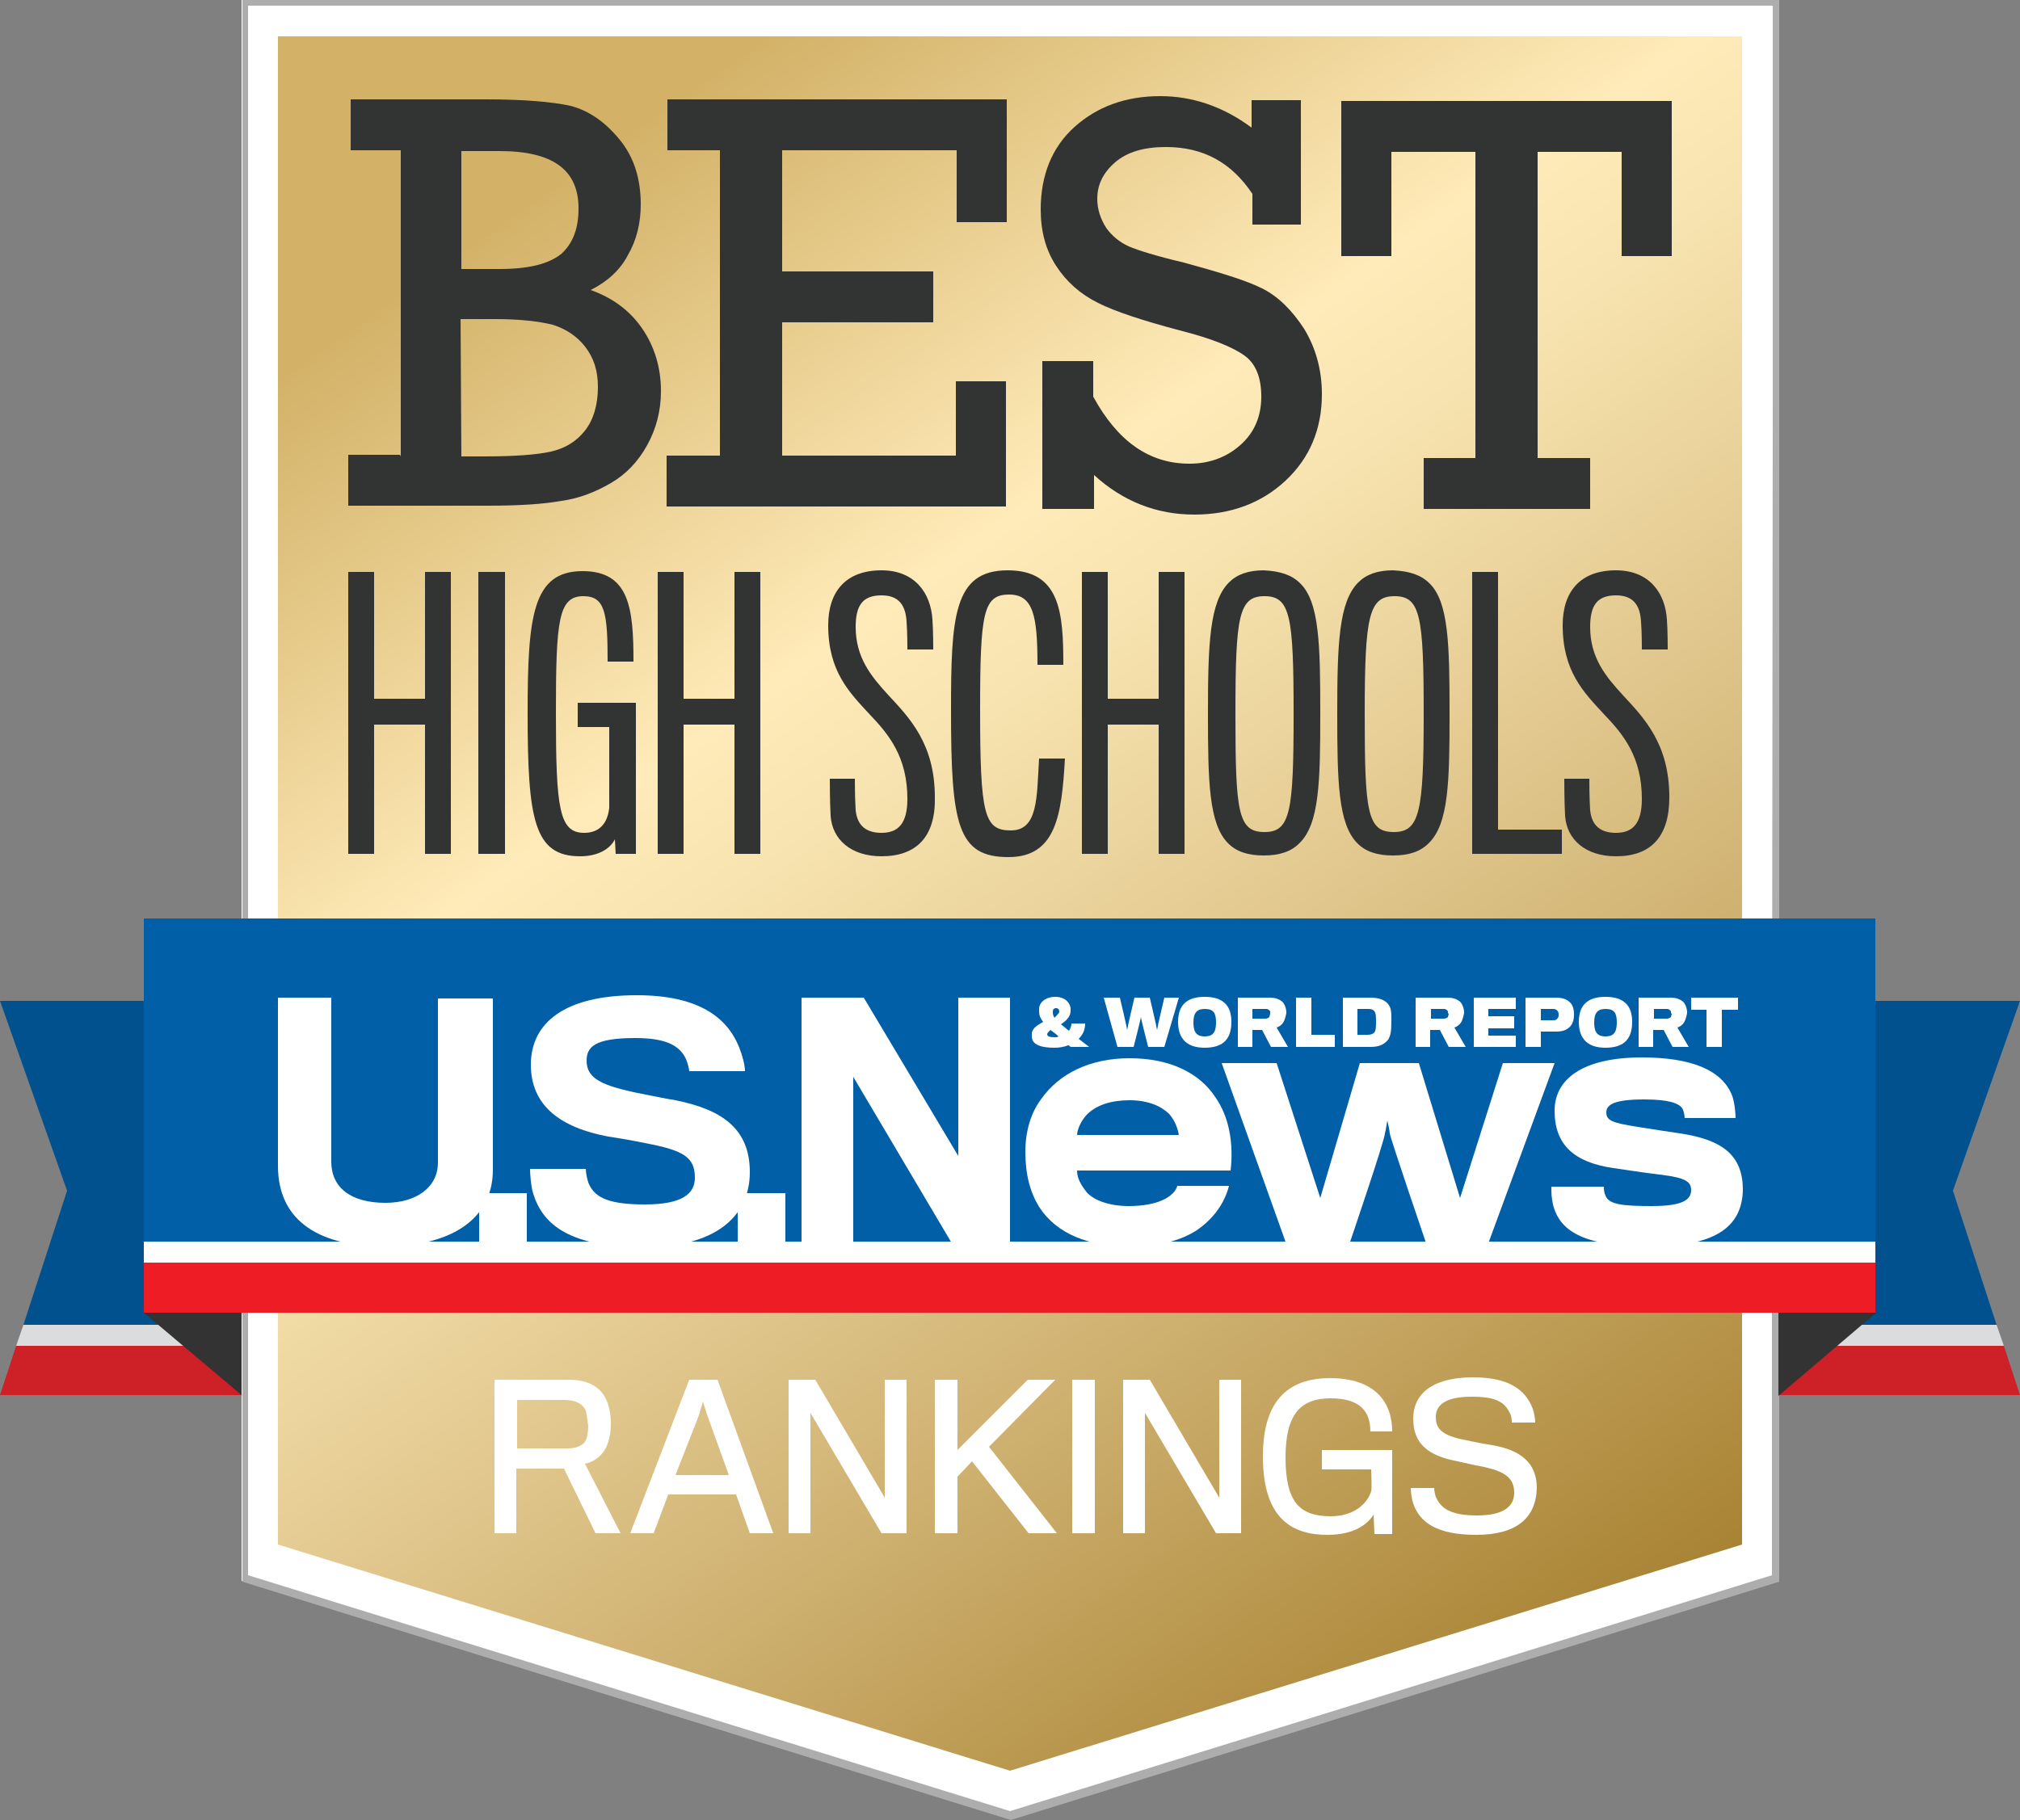<?xml version="1.0" encoding="utf-8"?>
<!-- Generator: Adobe Illustrator 19.1.0, SVG Export Plug-In . SVG Version: 6.00 Build 0)  -->
<svg version="1.1" id="Layer_1" xmlns="http://www.w3.org/2000/svg" xmlns:xlink="http://www.w3.org/1999/xlink" x="0px" y="0px"
	 viewBox="0 0 250 225.3" enable-background="new 0 0 250 225.3" xml:space="preserve">
<rect x="0" y="0" width="250" height="225.3" fill="#808080" stroke="none"/>
<g>
	<g>
		<polygon fill="#00518D" points="2.9,164 34.7,164 34.7,123.9 0,123.9 8.3,147.4 		"/>
		<polygon fill="#DBDCDD" points="2,166.6 34.7,166.6 34.7,164 2.9,164 		"/>
		<polygon fill="#CD2027" points="0,172.7 34.7,172.7 34.7,166.6 2,166.6 		"/>
		<polygon fill="#00518D" points="247.1,164 215.3,164 215.3,123.9 250,123.9 241.7,147.4 		"/>
		<polygon fill="#DBDCDD" points="248,166.6 215.3,166.6 215.3,164 247.1,164 		"/>
		<polygon fill="#CD2027" points="250,172.7 215.3,172.7 215.3,166.6 248,166.6 		"/>
	</g>
	<polygon fill="#FFFFFF" points="29.9,0 29.9,42.2 29.9,153.6 29.9,195.7 125,225.2 220.1,195.7 220.1,153.6 220.1,42.2 220.1,0 	
		"/>
	
		<linearGradient id="SVGID_1_" gradientUnits="userSpaceOnUse" x1="51.333" y1="-2311.843" x2="198.667" y2="-2522.257" gradientTransform="matrix(1 0 0 -1 0 -2319.2)">
		<stop  offset="0.135" style="stop-color:#D3B268"/>
		<stop  offset="0.393" style="stop-color:#FFEBB9"/>
		<stop  offset="0.465" style="stop-color:#F7E3AF"/>
		<stop  offset="0.582" style="stop-color:#E7CF97"/>
		<stop  offset="0.73" style="stop-color:#D2B576"/>
		<stop  offset="0.901" style="stop-color:#B7954B"/>
		<stop  offset="1" style="stop-color:#A88334"/>
	</linearGradient>
	<polygon fill="url(#SVGID_1_)" points="34.4,4.5 34.4,46.7 34.4,149 34.4,191.2 125,219.2 215.6,191.2 215.6,149 215.6,46.7 
		215.6,4.5 	"/>
	<path fill="#ADADAD" d="M219.3,0L219.3,0H30.7l0,0H30l0,0v49.9V144v48.9v2.9l95.1,29.5l95.1-29.5v-2.9V144V49.9V0l0,0H219.3z
		 M219.3,144v48.9v2.1L125,224.2L30.7,195v-2.1V144V49.9V0.7h188.7v49.1L219.3,144L219.3,144z"/>
	<g>
		<path fill="#323333" d="M52.6,105.7v-16h-6.3v16h-3.2V70.8h3.2v15.7h6.3V70.8h3.2v34.9L52.6,105.7z"/>
		<path fill="#323333" d="M59.2,105.7V70.8h3.3v34.9L59.2,105.7z"/>
		<path fill="#323333" d="M76.2,105.7l-0.1-1.8c-0.6,1.2-2.1,2.1-4.3,2.1c-5.7,0-6.5-4.5-6.5-17.7c0-12,0.6-17.6,6.8-17.6
			c5.8,0,6.3,4.6,6.3,11.2h-3.2c0-6-0.3-8.1-3-8.1c-3.1,0-3.4,3-3.4,14.5c0,11.8,0.4,14.8,3.5,14.8c1.9,0,2.9-1.2,3.1-3.1
			c0-1,0-9.9,0-10h-3.9v-3h7.2c0,0,0,8.4,0,10.5c0,4,0,8.2,0,8.2h-2.3v0H76.2z"/>
		<path fill="#323333" d="M90.9,105.7v-16h-6.3v16h-3.2V70.8h3.2v15.7h6.3V70.8h3.2v34.9L90.9,105.7z"/>
		<path fill="#323333" d="M109.1,106c-3.8,0-6.1-2.1-6.3-5c-0.1-1.7-0.1-4.3-0.1-4.6h3.1c0,0.4,0,2.4,0.1,3.9c0.2,2,1.4,2.8,3.2,2.8
			c2.1,0,3.2-1.2,3.2-4.2c0-5.2-2.3-8-4.7-10.5c-2.5-2.7-5.1-5.3-5.1-11c0-4.2,2.2-6.8,6.6-6.8c4.1,0,6.1,2.8,6.3,6.1
			c0.1,1.3,0.1,3.6,0.1,3.7h-3.2c0-0.1,0-2.2-0.1-3.4c-0.1-2-0.9-3.3-3.1-3.3c-2.3,0-3.2,1.2-3.2,3.9c0,3.8,1.9,6.1,4,8.4
			c2.7,2.9,5.8,6.1,5.8,12.7C115.8,103.6,113.4,106,109.1,106z"/>
		<path fill="#323333" d="M124.8,106.1c-6.3,0-7.1-4-7.1-18.1c0-11.6,0.3-17.4,7-17.4c6.5,0,6.9,5.2,6.9,11.7h-3.2
			c0-6-0.5-8.7-3.5-8.7c-3.2,0-3.6,2.2-3.6,14.2c0,13.1,0.5,15,3.8,15c3.4,0,3.2-4.1,3.5-8.9h3.2
			C131.4,100.9,130.7,106.1,124.8,106.1z"/>
		<path fill="#323333" d="M143.4,105.7v-16h-6.3v16h-3.2V70.8h3.2v15.7h6.3V70.8h3.2v34.9L143.4,105.7z"/>
		<path fill="#323333" d="M160.9,72.2c2.4,2.3,2.5,7.7,2.5,16.1s-0.1,13.7-2.6,16.1c-1,1-2.4,1.5-4.4,1.5s-3.4-0.5-4.4-1.5
			c-2.4-2.4-2.5-7.7-2.5-16.1c0-8.6,0.2-13.8,2.6-16.2c1-1,2.4-1.5,4.3-1.5C158.5,70.7,159.9,71.2,160.9,72.2z M160.1,88.4
			c0-12.1-0.4-14.6-3.6-14.6s-3.6,2.5-3.6,14.6s0.3,14.6,3.6,14.6C159.7,103,160.1,100.5,160.1,88.4z"/>
		<path fill="#323333" d="M176.9,72.2c2.4,2.3,2.5,7.7,2.5,16.1s-0.1,13.7-2.6,16.1c-1,1-2.4,1.5-4.4,1.5s-3.4-0.5-4.4-1.5
			c-2.4-2.4-2.5-7.7-2.5-16.1c0-8.6,0.2-13.8,2.6-16.2c1-1,2.4-1.5,4.3-1.5C174.5,70.7,175.9,71.2,176.9,72.2z M176.2,88.4
			c0-12.1-0.4-14.6-3.6-14.6c-3.2,0-3.7,2.5-3.7,14.6s0.3,14.6,3.6,14.6C175.7,103,176.2,100.5,176.2,88.4z"/>
		<path fill="#323333" d="M182.2,105.7V70.8h3.2v31.9h7.9v3L182.2,105.7z"/>
		<path fill="#323333" d="M200,106c-3.8,0-6.1-2.1-6.3-5c-0.1-1.7-0.1-4.3-0.1-4.6h3.1c0,0.4,0,2.4,0.1,3.9c0.2,2,1.4,2.8,3.2,2.8
			c2.1,0,3.2-1.2,3.2-4.2c0-5.2-2.3-8-4.7-10.5c-2.5-2.7-5.1-5.3-5.1-11c0-4.2,2.2-6.8,6.6-6.8c4.1,0,6.1,2.8,6.3,6.1
			c0.1,1.3,0.1,3.6,0.1,3.7h-3.2c0-0.1,0-2.2-0.1-3.4c-0.1-2-0.9-3.3-3.1-3.3c-2.3,0-3.2,1.2-3.2,3.9c0,3.8,1.9,6.1,4,8.4
			c2.7,2.9,5.8,6.1,5.8,12.7C206.6,103.6,204.3,106,200,106z"/>
	</g>
	<g>
		<path fill="#323333" d="M49.6,56.5V18.6h-6.2v-6.3h16.8c4.6,0,8.1,0.3,10.4,0.8c2.3,0.6,4.3,2,6.1,4.2c1.8,2.2,2.6,4.9,2.6,8
			c0,2.3-0.5,4.4-1.6,6.3c-1,1.9-2.6,3.3-4.6,4.3c2.8,1,4.9,2.6,6.4,4.8s2.3,4.8,2.3,7.7c0,2.5-0.6,4.7-1.7,6.7s-2.6,3.6-4.5,4.7
			c-1.9,1.1-3.9,1.9-6.1,2.2c-2.2,0.4-5.2,0.6-9.1,0.6H43.1v-6.3h6.4L49.6,56.5L49.6,56.5z M57.1,33.3h4.7c3.6,0,6.1-0.6,7.7-1.9
			c1.4-1.3,2.1-3.1,2.1-5.6c0-4.8-3.2-7.1-9.8-7.1h-4.7V33.3z M57.1,56.5h2.8c3.7,0,6.5-0.2,8.3-0.6c1.7-0.4,3.1-1.2,4.2-2.6
			S74,50,74,47.9c0-2-0.5-3.6-1.6-5c-1-1.3-2.4-2.2-4-2.7c-1.6-0.4-4-0.7-7-0.7H57L57.1,56.5L57.1,56.5z"/>
		<path fill="#323333" d="M89.1,56.5V18.6h-6.5v-6.3h42v15.2h-6.2v-8.9H96.8v15h18.7v6.3H96.8v16.5h21.5v-9.2h6.2v15.5h-42v-6.3h6.6
			V56.5z"/>
		<path fill="#323333" d="M129,63V44.7h6.3v4.4c3,5.5,6.9,8.3,11.9,8.3c2.5,0,4.6-0.8,6.3-2.3s2.6-3.5,2.6-6c0-2.4-0.7-4.1-2.1-5.1
			c-1.4-1-4-2.1-8-3.1c-4.5-1.2-7.9-2.3-10.1-3.4s-3.9-2.6-5.2-4.6s-1.9-4.3-1.9-7c0-4.2,1.4-7.7,4.2-10.2s6.3-3.8,10.6-3.8
			c4,0,7.8,1.3,11.3,3.9v-3.4h6.1v15.4h-6V24c-2.6-3.9-6.1-5.8-10.7-5.8c-2.7,0-4.8,0.6-6.3,1.9s-2.2,2.8-2.2,4.5
			c0,1.3,0.4,2.5,1.1,3.6c0.7,1,1.7,1.8,2.8,2.3c1.2,0.5,3.4,1.2,6.8,2c4.4,1.2,7.7,2.2,9.7,3.2s3.7,2.7,5.2,5
			c1.4,2.3,2.2,5,2.2,8.1c0,4.3-1.5,7.9-4.5,10.7s-6.8,4.2-11.3,4.2c-4.6,0-8.8-1.6-12.4-4.9V63H129L129,63z"/>
		<path fill="#323333" d="M182.6,56.7V18.8h-10.4v12.9H166V12.5h40.9v19.2h-6.2V18.8h-10.4v37.9h6.5V63h-20.6v-6.3H182.6L182.6,56.7
			z"/>
	</g>
	<g>
		<path fill="#FFFFFF" d="M74.9,179.4c-0.6,1-1.5,1.6-2.5,1.8l4.4,8.6h-3.1l-3.9-8h-5.9v8h-2.7v-19h9.2c2.4,0,3.8,0.9,4.5,2.2
			c0.4,0.8,0.7,1.8,0.7,3.2C75.6,177.6,75.3,178.7,74.9,179.4z M72.5,174.6c-0.4-0.8-1.2-1.3-2.7-1.3H64c0,0,0,5.9,0,6h6.3
			c1.1,0,1.9-0.4,2.2-1c0.2-0.4,0.3-1.2,0.3-1.8C72.7,175.8,72.6,175,72.5,174.6z"/>
		<path fill="#FFFFFF" d="M80.9,189.8H78l7.3-19h3.5l6.9,19h-2.9l-1.7-4.8h-8.4L80.9,189.8z M87.5,175.1l-0.5-1.6l-0.5,1.7l-2.9,7.4
			h6.6L87.5,175.1z"/>
		<path fill="#FFFFFF" d="M109.1,189.8l-8.8-14.9v14.9h-2.7v-19h3.3l8.6,14.6v-14.6h2.7v19H109.1z"/>
		<path fill="#FFFFFF" d="M127.3,189.8l-7-8.9l-1.8,1.9v7h-2.8v-19h2.8v8.7l8.7-8.7h3.4l-8.2,8.3l8.4,10.7H127.3z"/>
		<path fill="#FFFFFF" d="M132.7,189.8v-19h2.8v19H132.7z"/>
		<path fill="#FFFFFF" d="M150.5,189.8l-8.8-14.9v14.9H139v-19h3.3l8.6,14.6v-14.6h2.7v19H150.5z"/>
		<path fill="#FFFFFF" d="M170.1,189.8l-0.1-2.3c-0.7,1.1-2.3,2.5-5.7,2.5c-4.2,0-8-1.8-8-9.7c0-5.7,2.1-9.7,8.3-9.7
			c5.6,0,7.7,3,7.7,6.6h-2.7c0-2.4-1.2-4.1-4.9-4.1c-3.6,0-5.6,1.8-5.6,7.3s1.7,7.3,5.6,7.3c2.8,0,4.5-1.5,5-3.1
			c0.1-0.3,0-2.6,0-2.7h-6.1v-2.4h8.7c0,0,0,4.3,0,5.4c0,2.3,0,5,0,5h-2.2V189.8z"/>
		<path fill="#FFFFFF" d="M182.7,190c-4.8,0-7-1.5-7.8-3.9c-0.2-0.6-0.3-1.4-0.3-1.9h2.9c0,0.3,0.1,1,0.3,1.3c0.7,1.5,2.3,2.1,5,2.1
			c3.4,0,4.6-1.2,4.6-2.8c0-1.9-1.2-2.7-4.2-3.3c-0.7-0.1-1.8-0.4-2.8-0.6c-3.7-0.7-5.5-2.2-5.5-5.3c0-2.9,2.2-5.1,7.4-5.1
			c4.4,0,6.5,1.5,7.4,3.9c0.2,0.6,0.3,1.3,0.3,1.7h-2.9c0-0.2,0-0.7-0.2-1.1c-0.7-1.5-1.8-2.1-4.8-2.1c-3.3,0-4.4,1.1-4.4,2.5
			c0,1.7,1,2.4,4.3,3c0.9,0.2,2,0.4,2.7,0.5c3.5,0.6,5.5,2.2,5.5,5.3C190.1,187.9,187.7,190,182.7,190z"/>
	</g>
	<g>
		<polygon fill="#333333" points="17.8,162.5 29.9,172.7 29.9,162.4 		"/>
		<g>
			<polygon fill="#333333" points="232.2,162.5 220.1,172.8 220.1,162.5 			"/>
			<rect x="17.8" y="113.7" fill="#005FA7" width="214.3" height="40"/>
			<rect x="17.8" y="153.7" fill="#FFFFFF" width="214.3" height="2.6"/>
			<rect x="17.8" y="156.3" fill="#ED1C25" width="214.3" height="6.2"/>
			<g>
				<g id="U.S.News_8_">
					<path fill="#FFFFFF" d="M47.6,154.3c-7.6,0-13.2-2.8-13.2-10c0-0.7,0-20.8,0-20.8H41c0,0,0,19.7,0,20.3c0,3.2,2.4,5.1,6.7,5.1
						c3.8,0,6.5-1.9,6.5-5c0-0.6,0-20.3,0-20.3H61c0,0,0,20.6,0,21.2C61,151.2,55.4,154.3,47.6,154.3z"/>
					<path fill="#FFFFFF" d="M59.3,153.9v-6.2h5.9v6.2H59.3z"/>
					<path fill="#FFFFFF" d="M79.7,154.4c-9.2,0-12.5-2.8-13.7-6.6c-0.3-1-0.4-2.5-0.4-3.1h6.9c0,0.5,0.2,1.5,0.4,1.9
						c0.8,1.8,2.8,2.5,6.9,2.5c4.6,0,6.2-1.3,6.2-3.3c0-2.5-1.3-3.4-6.2-4.3c-0.9-0.2-3.1-0.6-4.5-0.8c-5.9-1.1-9.6-3.8-9.6-8.9
						c0-5.2,4.2-8.6,13.1-8.6c7.6,0,11.2,2.7,12.7,6.5c0.4,1,0.7,2.2,0.7,2.9h-6.9c0-0.3-0.2-1-0.4-1.5c-0.8-1.7-2.5-2.6-6.3-2.6
						c-5,0-6,1.1-6,2.8c0,2.2,1.8,3.1,6.8,4.1c1.5,0.3,3.5,0.7,4.2,0.8c6,1.2,9.2,3.7,9.2,8.9C92.8,150.7,88.4,154.4,79.7,154.4z"/>
					<path fill="#FFFFFF" d="M91.3,153.9v-6.2h5.9v6.2H91.3z"/>
					<path fill="#FFFFFF" d="M117.8,153.9l-12.2-20.6v20.6h-6.4v-30.4h7.7l11.7,19.6v-19.6h6.4v30.4H117.8z"/>
					<path fill="#FFFFFF" d="M148.1,152.3c-2,1.3-4.7,2-8.3,2c-5,0-9-1.5-11.2-4.9c-1.1-1.8-1.7-4-1.7-6.8c0-2.6,0.7-4.9,2-6.6
						c2.2-3.1,6-5,10.9-5c5.1,0,8.7,1.9,10.6,4.8c1.7,2.4,2.3,5.7,1.9,9.1h-19c0,1,0.5,1.8,1.2,2.7c0.9,1,2.8,1.7,5.2,1.7
						c1.8,0,3.2-0.3,4.1-0.7c1.2-0.5,1.8-1.3,1.9-1.8h6.4C151.6,148.8,150.3,150.8,148.1,152.3z M144.7,137.9
						c-0.9-0.9-2.5-1.7-4.9-1.7c-2.3,0-4,0.6-5.1,1.6c-0.8,0.7-1.4,2-1.4,2.7h12.6C145.8,139.9,145.5,138.8,144.7,137.9z"/>
					<path fill="#FFFFFF" d="M184.2,153.9h-7.7c0,0-4.4-12.9-4.5-13.6c0-0.3-0.3-1.6-0.3-1.6s-0.2,1.3-0.3,1.6
						c0,0.8-4.4,13.7-4.4,13.7h-7.8l-8-22.4h6.8l5.4,16.7l4.9-16.7h7.3l5.1,16.7l5.3-16.7h6.4L184.2,153.9z"/>
					<path fill="#FFFFFF" d="M204.3,154.3c-7.6,0-11.2-1.5-12.1-5.2c-0.2-0.9-0.2-1.5-0.2-2.2h6.5c0,0.3,0,0.7,0.2,1.1
						c0.4,1.1,2.1,1.3,5.7,1.3c3.7,0,4.9-0.7,4.9-2s-1.3-1.6-4.7-2c-0.9-0.1-3.5-0.5-4.9-0.7c-4.9-0.7-7.3-2.9-7.3-7.1
						c0-4,3.6-6.6,10.8-6.6c6.2,0,10,1.6,11.2,4.8c0.3,0.9,0.4,2.2,0.4,2.7h-6.3c0-0.2-0.1-0.9-0.3-1.2c-0.4-0.6-1.6-1.1-4.7-1.1
						c-3.6,0-4.7,0.6-4.7,1.6s0.7,1.3,3.9,1.8c1.3,0.2,4.4,0.7,5.2,0.8c5.4,0.8,7.8,2.8,7.8,7C215.6,152,212.1,154.3,204.3,154.3z"
						/>
				</g>
				<g id="_x26__World_Report_8_">
					<path fill="#FFFFFF" d="M132.3,127.6c0.2-0.3,0.3-0.6,0.3-0.9h1.7c0,0.8-0.3,1.4-0.8,1.9c0.4,0.3,0.9,0.7,1.3,1h-2.3
						c-0.1-0.1-0.2-0.2-0.3-0.2c-0.5,0.2-1.1,0.3-1.7,0.3c-1.5,0-2.8-0.3-2.8-1.4c0-0.1,0-0.2,0-0.3c0-0.7,0.7-1.1,1.4-1.5
						c-0.4-0.5-0.5-0.9-0.5-1.3c0-0.1,0-0.2,0-0.3c0-0.8,0.8-1.5,2-1.5s1.8,0.7,1.9,1.4c0,0.1,0,0.2,0,0.3c0,0.8-0.6,1.3-1.2,1.7
						C131.6,127,132,127.4,132.3,127.6z M129.6,128c0,0.3,0.3,0.4,0.9,0.4c0.2,0,0.4,0,0.5-0.1c-0.3-0.3-0.7-0.6-1-0.8
						C129.8,127.7,129.6,127.9,129.6,128z M131.1,125.3L131.1,125.3c0-0.3-0.1-0.5-0.4-0.5c-0.3,0-0.4,0.2-0.4,0.4c0,0,0,0.1,0,0.2
						c0,0.2,0.1,0.4,0.2,0.6C130.8,125.7,131,125.5,131.1,125.3z"/>
					<path fill="#FFFFFF" d="M144.1,129.6h-2c0,0-0.9-3.5-0.9-3.7c0,0.2-0.9,3.7-0.9,3.7h-2l-1.7-6.1h2c0,0,0.9,3.8,0.9,4
						c0-0.2,0.9-4,0.9-4h1.9c0,0,0.9,3.8,0.9,4c0-0.2,0.9-4,0.9-4h1.8L144.1,129.6z"/>
					<path fill="#FFFFFF" d="M152.4,126.5c0,2.1-1,3.2-3.3,3.2c-2.2,0-3.3-1.1-3.3-3.2c0-2,1-3.1,3.3-3.1S152.4,124.5,152.4,126.5z
						 M150.5,126.6c0-1.2-0.3-1.7-1.4-1.7c-1,0-1.4,0.5-1.4,1.7c0,1.3,0.5,1.7,1.4,1.7S150.5,127.9,150.5,126.6z"/>
					<path fill="#FFFFFF" d="M158.8,126.6c-0.2,0.3-0.5,0.5-0.8,0.6l1.4,2.4h-2.1l-1.1-2.1H155v2.1h-1.8v-6.1h3.9
						c0.8,0,1.3,0.2,1.7,0.6c0.2,0.3,0.4,0.7,0.4,1.3C159.1,125.9,159,126.3,158.8,126.6z M157.2,125.2c-0.1-0.2-0.3-0.3-0.5-0.3
						H155v1.2h1.6c0.2,0,0.4-0.1,0.5-0.2c0-0.1,0.1-0.3,0.1-0.4C157.2,125.5,157.2,125.3,157.2,125.2z"/>
					<path fill="#FFFFFF" d="M160.4,129.6v-6.1h1.9v4.6h2.9v1.5H160.4z"/>
					<path fill="#FFFFFF" d="M169.6,129.6h-3.4v-6.1h3.4c1.1,0,1.8,0.3,2.2,0.8s0.4,1,0.4,2.1c0,1.3-0.1,1.8-0.4,2.3
						C171.3,129.3,170.7,129.6,169.6,129.6z M170.3,126.4c0-0.4,0-1-0.2-1.2c-0.2-0.3-0.5-0.3-0.9-0.3H168v3.2h1.2
						c0.5,0,0.7-0.1,0.9-0.3C170.3,127.6,170.3,126.9,170.3,126.4z"/>
					<path fill="#FFFFFF" d="M180.8,126.6c-0.2,0.3-0.5,0.5-0.8,0.6l1.4,2.4h-2.1l-1.1-2.1H177v2.1h-1.8v-6.1h3.9
						c0.8,0,1.3,0.2,1.7,0.6c0.2,0.3,0.4,0.7,0.4,1.3C181.1,125.9,181,126.3,180.8,126.6z M179.2,125.2c-0.1-0.2-0.3-0.3-0.5-0.3
						h-1.6v1.2h1.6c0.2,0,0.4-0.1,0.5-0.2c0-0.1,0.1-0.3,0.1-0.4C179.2,125.5,179.2,125.3,179.2,125.2z"/>
					<path fill="#FFFFFF" d="M182.4,129.6v-6.1h5.2v1.4h-3.4v0.9h3.2v1.5h-3.2v0.9h3.4v1.4H182.4z"/>
					<path fill="#FFFFFF" d="M194.3,127.1c-0.4,0.4-0.9,0.6-1.7,0.6c-0.2,0-1.9,0-1.9,0v1.9h-1.9v-6.1h3.8c0.7,0,1.3,0.2,1.6,0.5
						c0.4,0.3,0.6,0.8,0.6,1.6C194.8,126.3,194.6,126.8,194.3,127.1z M192.8,125.2c-0.1-0.2-0.3-0.3-0.6-0.3h-1.5v1.4h1.5
						c0.4,0,0.5-0.1,0.6-0.3c0.1-0.1,0.1-0.2,0.1-0.4C192.9,125.5,192.9,125.3,192.8,125.2z"/>
					<path fill="#FFFFFF" d="M202,126.5c0,2.1-1,3.2-3.3,3.2c-2.2,0-3.3-1.1-3.3-3.2c0-2,1-3.1,3.3-3.1S202,124.5,202,126.5z
						 M200.1,126.6c0-1.2-0.3-1.7-1.4-1.7c-1,0-1.4,0.5-1.4,1.7c0,1.3,0.5,1.7,1.4,1.7S200.1,127.9,200.1,126.6z"/>
					<path fill="#FFFFFF" d="M208.4,126.6c-0.2,0.3-0.5,0.5-0.8,0.6l1.4,2.4h-2l-1.1-2.1h-1.3v2.1h-1.8v-6.1h3.9
						c0.8,0,1.3,0.2,1.7,0.6c0.2,0.3,0.4,0.7,0.4,1.3C208.7,125.9,208.6,126.3,208.4,126.6z M206.8,125.2c-0.1-0.2-0.3-0.3-0.5-0.3
						h-1.6v1.2h1.6c0.2,0,0.4-0.1,0.5-0.2c0-0.1,0.1-0.3,0.1-0.4C206.8,125.5,206.8,125.3,206.8,125.2z"/>
					<path fill="#FFFFFF" d="M213.1,125v4.6h-1.9V125h-1.9v-1.5h5.8v1.5H213.1z"/>
				</g>
			</g>
		</g>
	</g>
</g>
</svg>
